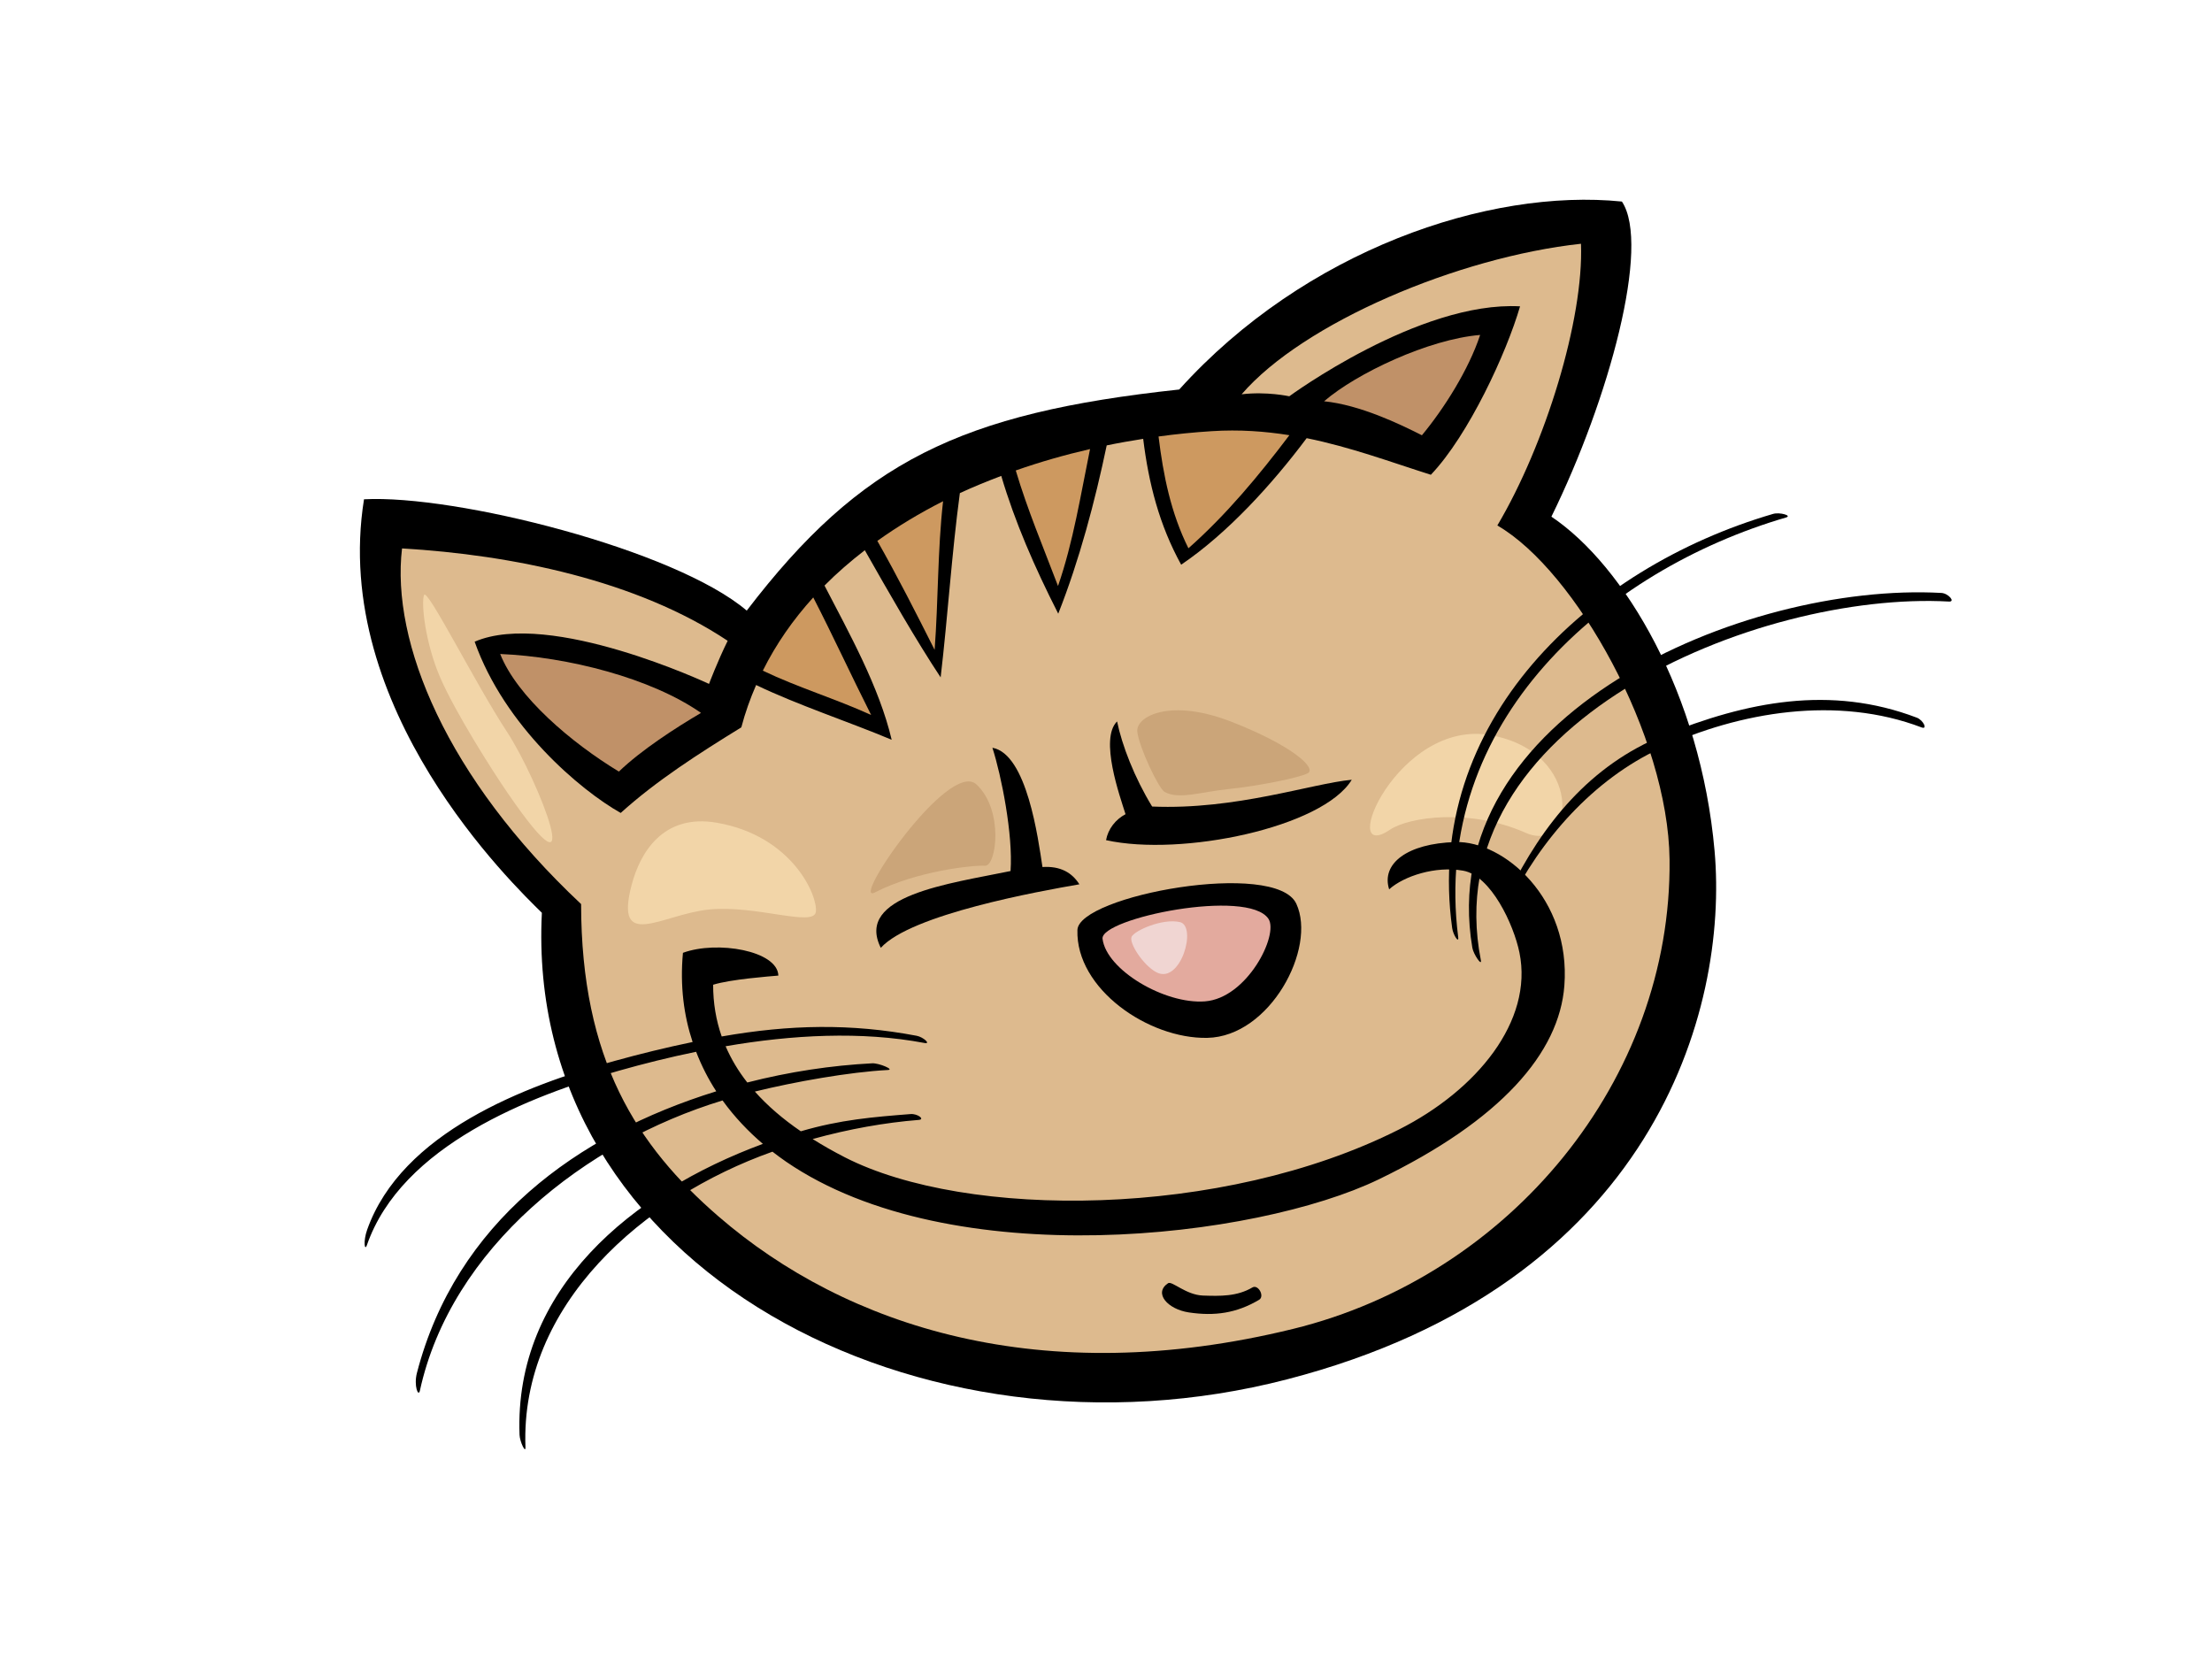 <?xml version="1.0" encoding="utf-8"?>
<!-- Generator: Adobe Illustrator 17.0.0, SVG Export Plug-In . SVG Version: 6.00 Build 0)  -->
<!DOCTYPE svg PUBLIC "-//W3C//DTD SVG 1.1//EN" "http://www.w3.org/Graphics/SVG/1.1/DTD/svg11.dtd">
<svg version="1.1" id="Layer_1" xmlns="http://www.w3.org/2000/svg" xmlns:xlink="http://www.w3.org/1999/xlink" x="0px" y="0px"
	 width="800px" height="600px" viewBox="0 0 800 600" enable-background="new 0 0 800 600" xml:space="preserve">
<g>
	<path fill-rule="evenodd" clip-rule="evenodd" d="M426.484,140.87c-79.157,8.518-115.193,26.033-156.413,79.967
		c-25.986-22.118-105.366-42.027-138.422-40.26c-12.18,75.853,54.148,139.525,64.326,149.544
		c-6.501,128.84,137.251,202.997,269.496,168.744C597.722,464.62,625.222,365.59,620.099,307.725
		c-5.019-56.689-32.563-103.136-59.015-120.862c20.867-42.462,35.989-98.211,25.502-113.97
		C538.358,68.002,471.908,90.47,426.484,140.87z"/>
	<path fill-rule="evenodd" clip-rule="evenodd" fill="#CD9960" d="M394.229,162.409c-9.177,2.116-18.169,4.682-26.862,7.743
		c4.236,14.251,10.005,27.898,15.28,41.784C388.205,195.855,390.82,179.046,394.229,162.409z"/>
	<path fill-rule="evenodd" clip-rule="evenodd" fill="#CD9960" d="M466.323,157.393c-8.822-1.399-18.065-2.1-28.104-1.454
		c-6.426,0.408-12.844,1.05-19.215,1.924c1.706,14.031,4.47,27.718,10.808,40.429C443.54,186.149,455.285,171.985,466.323,157.393z"
		/>
	<path fill-rule="evenodd" clip-rule="evenodd" fill="#DDBA8E" d="M449.049,142.602c9.08-1.089,17.238,0.721,17.238,0.721
		s46.933-34.524,83.463-32.533c-4.904,16.892-18.665,46.667-32.259,60.917c-14.525-4.596-29.017-10.023-44.919-13.24
		c-12.558,16.763-28.596,34.371-45.385,45.765c-7.923-14.368-11.764-29.446-13.737-45.519c-4.43,0.698-8.828,1.462-13.193,2.367
		c-4.249,20.242-9.851,41.428-17.53,60.866c-8.661-17.06-15.66-33.144-20.608-49.832c-5.094,1.944-10.129,3.973-14.973,6.226
		c-2.976,22.213-4.337,44.308-6.949,66.642c-8.994-13.573-18.7-30.601-27.426-45.985c-5.182,3.997-10.084,8.228-14.578,12.778
		c8.89,17.17,19.781,36.62,24.291,55.765c-15.879-6.649-33.77-12.476-49.025-19.795c-2.137,4.917-3.959,10.007-5.35,15.309
		c-15.495,9.545-30.737,19.298-43.624,30.958c-14.58-8.205-42.006-31.323-52.824-61.936c27.265-11.774,84.764,15.266,84.764,15.266
		s3.127-8.279,6.749-15.591c-32.815-21.856-77.993-31.084-117.773-33.407c-4.044,33.854,16.02,82.93,64.761,128.625
		c0.047,56.243,20.101,87.393,49.725,112.999c46.133,39.872,116.809,62.935,207.746,40.652
		c78.302-19.18,137.073-90.081,136.185-169.758c-0.502-44.617-33.975-104.453-62.286-120.816
		c17.356-29.254,31.285-74.545,30.251-101.89C527.352,92.989,471.366,116.726,449.049,142.602z"/>
	<path fill-rule="evenodd" clip-rule="evenodd" fill="#CD9960" d="M341.078,181.271c-8.418,4.275-16.392,9.063-23.774,14.353
		c7.323,12.914,14.041,26.147,20.718,39.41C339.373,217.108,339.062,199.08,341.078,181.271z"/>
	<path fill-rule="evenodd" clip-rule="evenodd" fill="#CD9960" d="M294.125,216.069c-7.306,8.048-13.467,16.888-18.241,26.487
		c12.746,6.105,26.331,10.168,39.174,16.026C307.939,244.473,301.347,230.097,294.125,216.069z"/>
	<path fill-rule="evenodd" clip-rule="evenodd" fill="#C09168" d="M180.901,236.523c24.473,1.031,54.578,8.71,72.623,21.308
		c-9.28,5.482-21.552,13.393-29.695,21.221C206.695,268.672,186.992,251.972,180.901,236.523z"/>
	<path fill-rule="evenodd" clip-rule="evenodd" d="M502.402,321.635c5.311-4.776,16.725-8.53,26.768-6.743
		c10.033,1.775,18.292,19.474,20.361,29.641c5.041,24.783-15.453,49.762-43.539,63.946
		c-63.952,32.282-156.482,32.561-200.439,10.078c-4.134-2.12-8.011-4.322-11.649-6.614c13.114-3.632,26.187-5.94,38.334-6.908
		c2.474-0.184-0.435-2.32-2.904-2.12c-13.44,1.058-25.361,2.014-39.707,6.23c-6.485-4.435-12.039-9.212-16.619-14.368
		c14.413-3.546,34.224-7.076,48.116-7.801c2.482-0.114-3.209-2.535-5.68-2.418c-14.693,0.756-30.024,3.052-45.177,6.939
		c-3.25-4.13-5.85-8.507-7.842-13.11c24.05-4.138,49.005-5.513,71.941-1.176c2.431,0.47-0.417-2.147-2.841-2.61
		c-23.768-4.498-45.842-4.079-70.513,0.251c-2.039-5.838-3.097-12.056-3.097-18.71c6.441-1.994,20.359-3.021,23.588-3.311
		c-0.27-8.988-22.134-12.781-34.506-8.232c-1.115,12.033,0.345,22.742,3.495,32.259c-9.624,1.987-19.041,4.314-28.098,6.81
		c-32.643,8.981-77.123,25.966-89.597,61.058c-1.511,4.247-0.911,7.931-0.104,5.599c12.54-36.107,59.317-54.072,91.092-63.072
		c8.969-2.547,18.361-4.89,27.978-6.861c1.989,5.137,4.428,9.913,7.284,14.294c-50.446,15.634-94.156,47.485-108.263,101.867
		c-1.193,4.616,0.537,8.844,1.066,6.43c11.277-51.647,59.892-89.924,109.472-104.986c4.324,5.975,9.312,11.214,14.58,15.701
		c-47.354,17.483-89.993,52.563-88.002,105.233c0.096,2.484,2.231,6.955,2.141,4.486c-1.947-51.529,42.637-90.308,89.331-106.894
		c1.642,1.266,3.286,2.488,4.943,3.628c59.74,40.942,169.992,27.792,214.294,6.399c44.298-21.402,65.321-45.82,67.163-70.047
		c2.392-31.432-21.792-52.461-39.433-51.96C509.034,305.037,499.44,312.302,502.402,321.635z"/>
	<path fill-rule="evenodd" clip-rule="evenodd" d="M365.481,315.021c0.934-13.099-3.299-34.477-6.565-44.586
		c12.513,2.245,16.539,32.882,18.106,43.136c6.565-0.423,10.714,2.08,13.349,6.25c-14.476,2.504-60.891,10.838-71.818,22.98
		C309.068,323.857,343.458,319.582,365.481,315.021z"/>
	<path fill-rule="evenodd" clip-rule="evenodd" d="M436.632,375.358c-21.219,0.423-47.595-17.703-46.97-38.999
		c0.364-12.44,71.759-25.563,79.176-9.494C476.254,342.919,459.343,374.908,436.632,375.358z"/>
	<path fill-rule="evenodd" clip-rule="evenodd" d="M407.061,294.462c-2.028-6.461-9.486-27.264-3.052-33.548
		c1.743,8.526,6.289,20.359,12.677,30.778c30.245,1.309,57.783-8.346,72.192-9.682c-10.491,17.287-61.652,27.883-88.86,21.841
		C400.739,299.826,403.447,296.366,407.061,294.462z"/>
	<path fill-rule="evenodd" clip-rule="evenodd" fill="#E3AA9E" d="M435.729,362.166c-14.507,1.05-35.558-11.336-36.979-22.62
		c-0.932-7.441,52.661-18.424,60.016-7.221C462.558,338.084,451.059,361.057,435.729,362.166z"/>
	<path fill-rule="evenodd" clip-rule="evenodd" fill="#C09168" d="M478.871,145.125c11.768-10.152,37.86-22.456,56.444-23.988
		c-4.157,12.613-13.132,26.738-21.066,36.287C506.295,153.377,491.864,146.438,478.871,145.125z"/>
	<path fill-rule="evenodd" clip-rule="evenodd" d="M435.098,468.558c-6.234-0.219-11.234-5.423-12.658-4.459
		c-5.346,3.589-0.096,9.412,7.515,10.556c9.351,1.399,17.238,0.282,25.406-4.557c2.137-1.254-0.323-5.729-2.433-4.463
		C447.406,468.899,441.323,468.77,435.098,468.558z"/>
	<path fill-rule="evenodd" clip-rule="evenodd" fill="#F2D5A8" d="M183.531,286.704c-5.74-8.366-18.898-29.137-24.34-41.698
		c-5.435-12.566-6.914-26.923-5.832-29.799c1.087-2.872,18.5,31.946,29.965,49.417C194.805,282.092,213.617,330.596,183.531,286.704
		z"/>
	<path fill-rule="evenodd" clip-rule="evenodd" fill="#F2D5A8" d="M228.43,320.072c2.974-11.359,11.157-25.931,30.837-22.518
		c27.436,4.765,36.597,26.632,35.797,32.228c-0.799,5.615-21.687-2.582-38.779-0.827
		C239.375,330.698,222.129,344.173,228.43,320.072z"/>
	<path fill-rule="evenodd" clip-rule="evenodd" fill="#CBA579" d="M316.442,322.752c15.087-7.785,35.597-9.898,39.766-9.643
		c4.177,0.274,6.924-20.057-3.031-29.387C343.229,274.389,307.091,327.56,316.442,322.752z"/>
	<path fill-rule="evenodd" clip-rule="evenodd" fill="#CBA579" d="M421.161,286.383c-2.153-1.238-9.276-16.312-9.841-21.778
		c-0.564-5.478,11.859-12.28,34.164-3.526c22.328,8.738,30.76,16.86,27.487,18.577c-3.28,1.716-18.179,4.635-28.429,5.689
		C434.287,286.398,426.3,289.302,421.161,286.383z"/>
	<path fill-rule="evenodd" clip-rule="evenodd" fill="#F2D5A8" d="M502.712,300.073c6.884-4.643,28.897-7.817,49.164,1.16
		c17.748,7.836,21.174-29.148-12.617-35.323C505.455,259.719,483.33,313.133,502.712,300.073z"/>
	<path fill-rule="evenodd" clip-rule="evenodd" fill="#F0D5D2" d="M418.217,351.629c-4.749-2.504-10.086-10.712-8.926-12.899
		c1.158-2.194,11.061-6.673,17.415-5.25C433.077,334.89,426.986,356.245,418.217,351.629z"/>
	<path fill-rule="evenodd" clip-rule="evenodd" d="M525.199,335.658c0.343,2.453,2.494,5.736,2.178,3.276
		c-9.883-77.969,53.153-132.653,118.545-151.77c2.372-0.69-2.276-2.003-4.645-1.309
		C574.251,205.435,514.872,261.219,525.199,335.658z"/>
	<path fill-rule="evenodd" clip-rule="evenodd" d="M532.492,342.774c0.41,2.41,3.562,6.92,3.08,4.482
		c-16.821-85.469,100.186-133.519,169.292-129.698c2.461,0.137-0.249-2.982-2.723-3.115
		C630.78,210.486,518.224,258.614,532.492,342.774z"/>
	<path fill-rule="evenodd" clip-rule="evenodd" d="M601.579,265.972c-26.441,10.759-43.738,32.012-55.972,57.065
		c-1.097,2.234-1.195,6.563-0.11,4.33c11.535-23.615,30.71-45.46,54.922-56.689c28.897-13.412,64.21-19.141,94.546-7.597
		c2.317,0.873,0.603-2.649-1.72-3.526C662.048,247.678,631.709,253.736,601.579,265.972z"/>
</g>
</svg>
